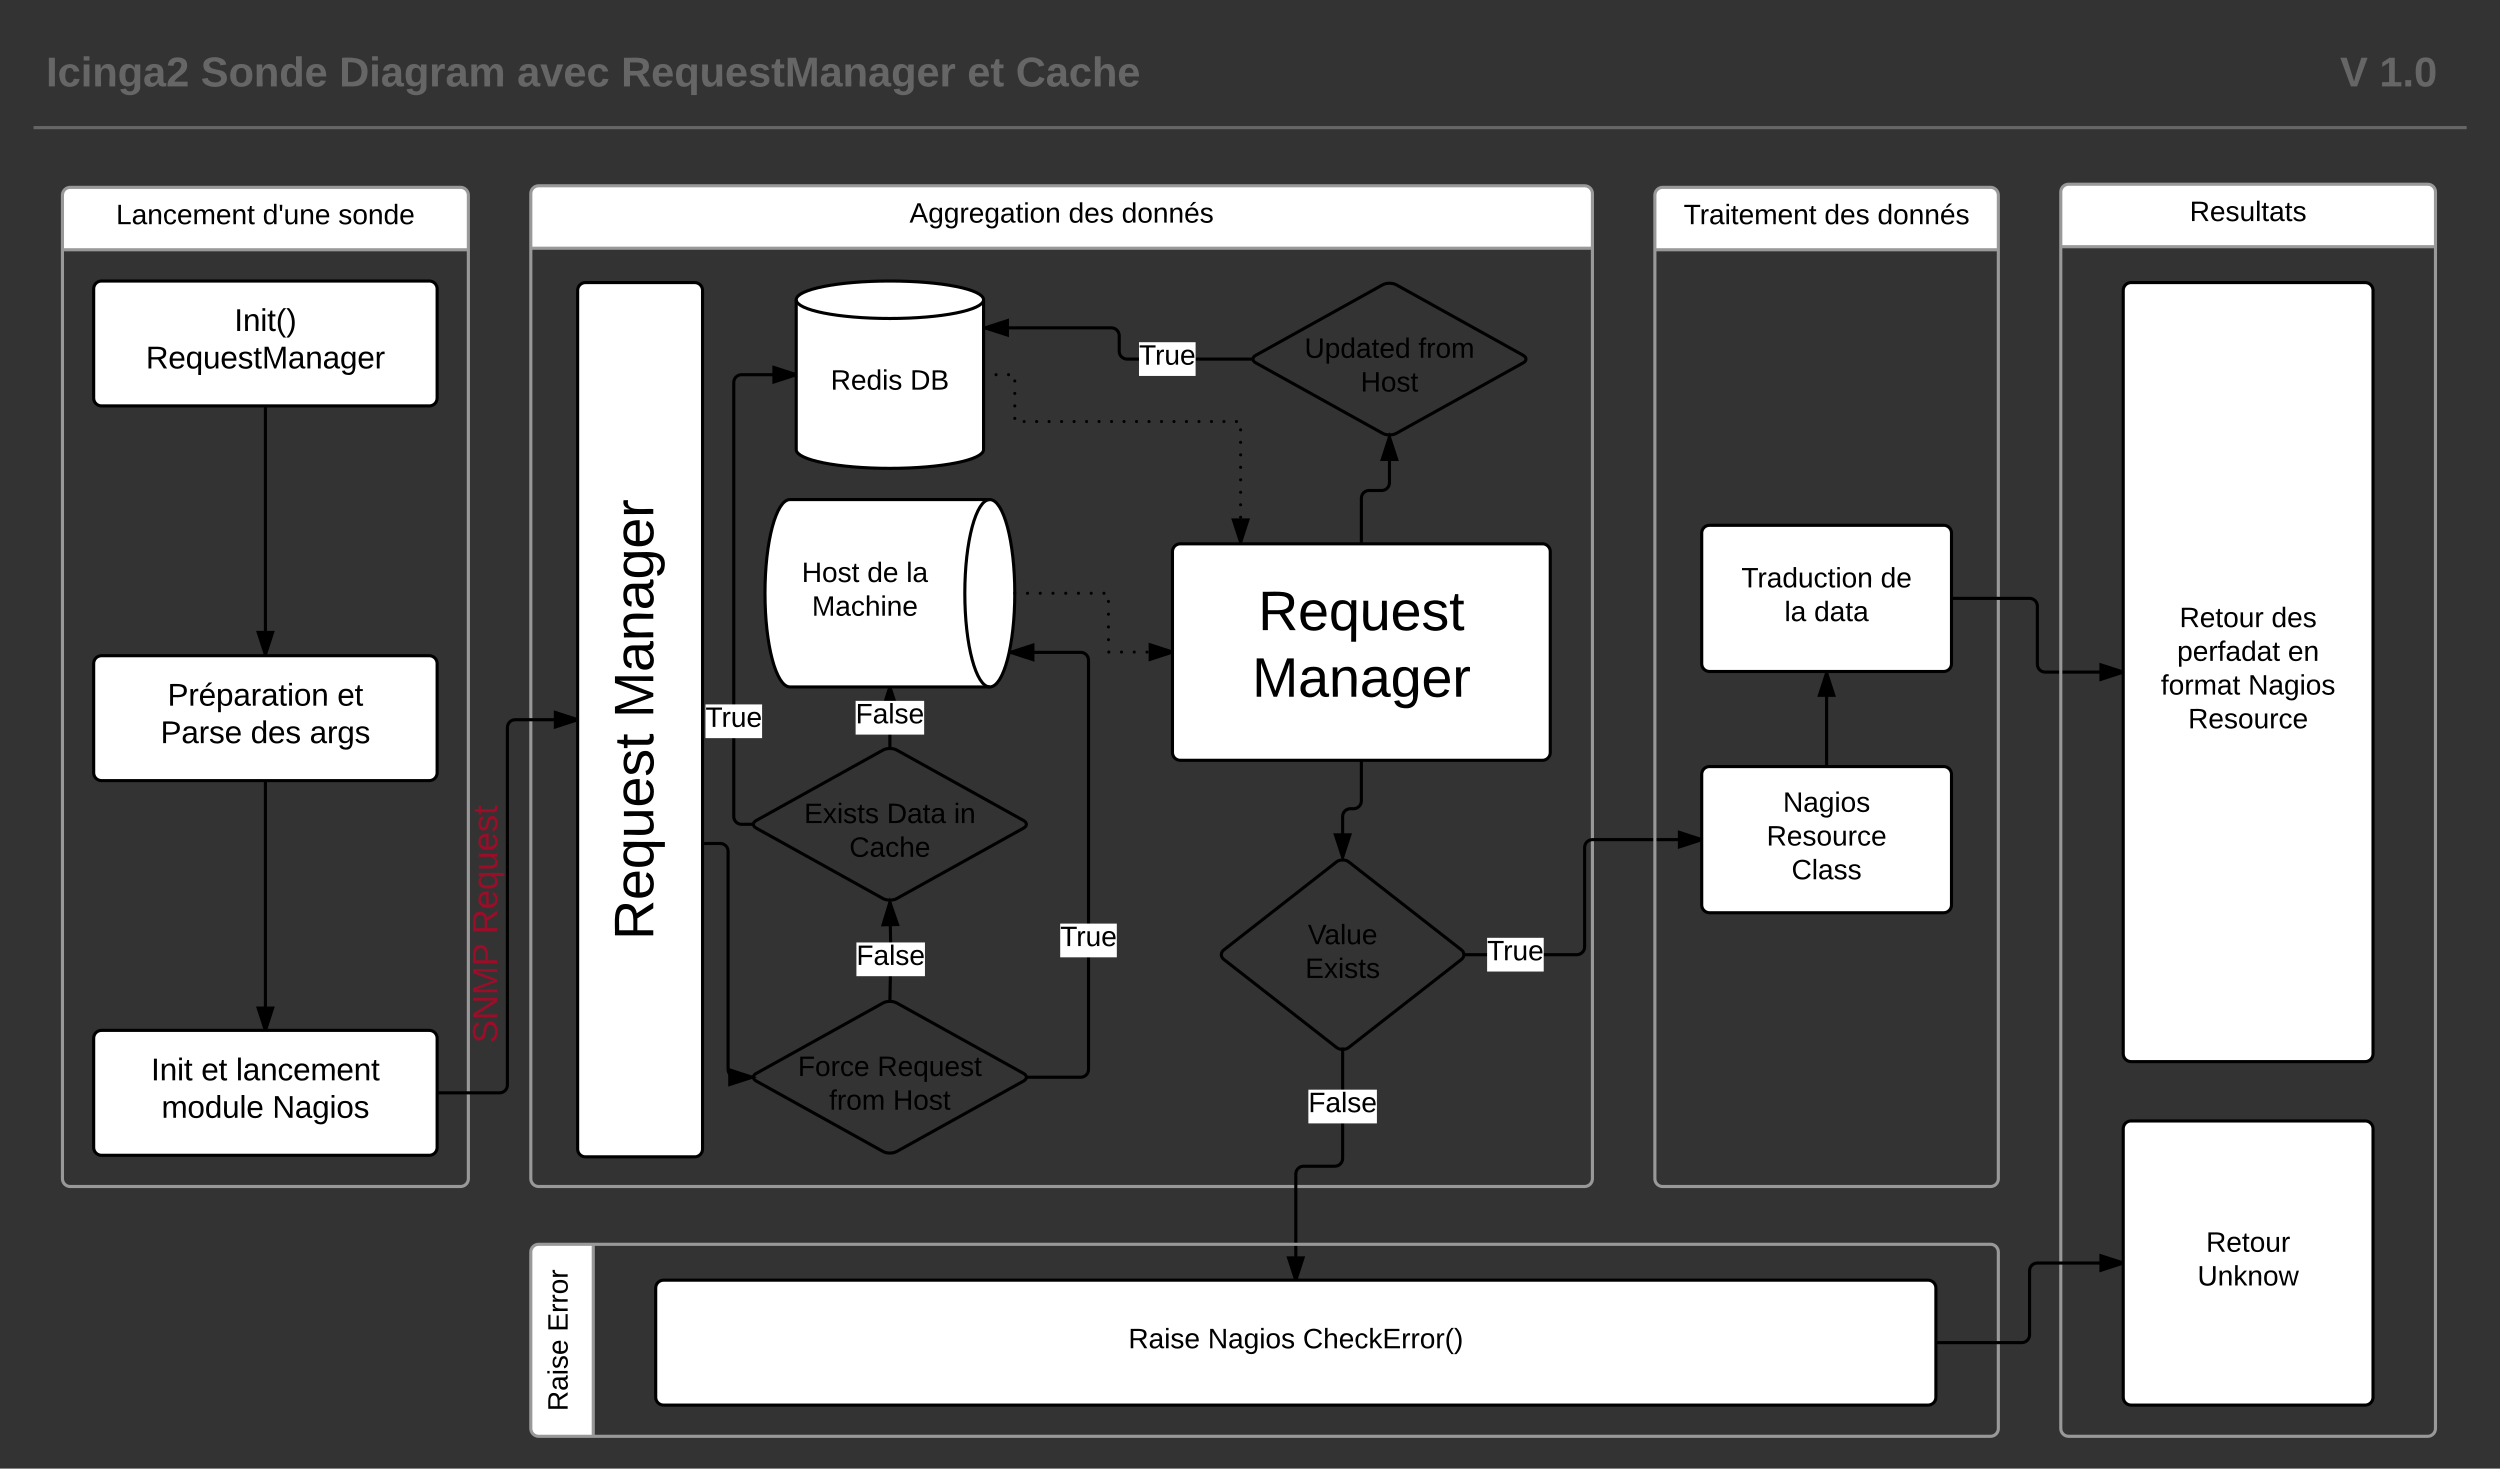 <svg xmlns="http://www.w3.org/2000/svg" xmlns:xlink="http://www.w3.org/1999/xlink" width="1601.33" height="940.67"><rect width="100%" height="100%" fill="#333333" stroke="none"/><g transform="translate(0 0)"><path d="M20 23c0-2.76 2.24-5 5-5h710c2.76 0 5 2.24 5 5v54c0 2.76-2.24 5-5 5H25c-2.76 0-5-2.24-5-5z" fill="none"/><use xlink:href="#a" transform="matrix(1,0,0,1,20,18) translate(9.519 37.333)"/><use xlink:href="#b" transform="matrix(1,0,0,1,20,18) translate(108.63 37.333)"/><use xlink:href="#c" transform="matrix(1,0,0,1,20,18) translate(197.296 37.333)"/><use xlink:href="#d" transform="matrix(1,0,0,1,20,18) translate(311.222 37.333)"/><use xlink:href="#e" transform="matrix(1,0,0,1,20,18) translate(377.889 37.333)"/><use xlink:href="#f" transform="matrix(1,0,0,1,20,18) translate(599.593 37.333)"/><use xlink:href="#g" transform="matrix(1,0,0,1,20,18) translate(630.63 37.333)"/><path d="M24.5 81.75H1580M24.5 81.75h-3" stroke="#666" stroke-width="2" fill="none"/><path d="M1480 23c0-2.76 2.24-5 5-5h90c2.76 0 5 2.24 5 5v54c0 2.76-2.24 5-5 5h-90c-2.76 0-5-2.24-5-5z" fill="none"/><use xlink:href="#h" transform="matrix(1,0,0,1,1480,18) translate(18.889 37.333)"/><use xlink:href="#i" transform="matrix(1,0,0,1,1480,18) translate(44.074 37.333)"/><path d="M370 186c0-2.76 2.24-5 5-5h70c2.76 0 5 2.24 5 5v550c0 2.76-2.24 5-5 5h-70c-2.76 0-5-2.24-5-5z" stroke="#000" stroke-width="2" fill="#fff"/><use xlink:href="#j" transform="matrix(6.123233995736766e-17,-1,1,6.123233995736766e-17,390,741) translate(138.914 28.444)"/><use xlink:href="#k" transform="matrix(6.123233995736766e-17,-1,1,6.123233995736766e-17,390,741) translate(281.037 28.444)"/><path d="M630 288c0 6.63-26.86 12-60 12s-60-5.37-60-12v-96c0-6.63 26.86-12 60-12s60 5.37 60 12z" stroke="#000" stroke-width="2" fill="#fff"/><path d="M630 192c0 6.63-26.86 12-60 12s-60-5.37-60-12" stroke="#000" stroke-width="2" fill="none"/><use xlink:href="#l" transform="matrix(1,0,0,1,520,204) translate(12.075 45.6)"/><use xlink:href="#m" transform="matrix(1,0,0,1,520,204) translate(62.975 45.6)"/><path d="M634 320c8.84 0 16 26.86 16 60s-7.16 60-16 60H506c-8.84 0-16-26.86-16-60s7.16-60 16-60z" stroke="#000" stroke-width="2" fill="#fff"/><path d="M634 440c-8.84 0-16-26.86-16-60s7.16-60 16-60" stroke="#000" stroke-width="2" fill="none"/><use xlink:href="#n" transform="matrix(1,0,0,1,506,320) translate(7.55 52.8)"/><use xlink:href="#o" transform="matrix(1,0,0,1,506,320) translate(49.5 52.8)"/><use xlink:href="#p" transform="matrix(1,0,0,1,506,320) translate(74.5 52.8)"/><use xlink:href="#q" transform="matrix(1,0,0,1,506,320) translate(14.05 74.4)"/><path d="M565.63 642.43c2.4-1.34 6.33-1.34 8.74 0l81.26 45.14c2.4 1.34 2.4 3.52 0 4.86l-81.26 45.14c-2.4 1.34-6.33 1.34-8.74 0l-81.26-45.14c-2.4-1.34-2.4-3.52 0-4.86z" stroke="#000" stroke-width="2" fill="none"/><path d="M500 679.4c0-2.76 2.24-5 5-5h130c2.76 0 5 2.24 5 5v33.2c0 2.76-2.24 5-5 5H505c-2.76 0-5-2.24-5-5z" fill="none"/><use xlink:href="#r" transform="matrix(1,0,0,1,500,674.4) translate(11.075 14.8)"/><use xlink:href="#s" transform="matrix(1,0,0,1,500,674.4) translate(61.975 14.8)"/><use xlink:href="#t" transform="matrix(1,0,0,1,500,674.4) translate(31.075 36.4)"/><use xlink:href="#u" transform="matrix(1,0,0,1,500,674.4) translate(71.975 36.4)"/><path d="M451 540.28h10.36c2.76 0 5 2.24 5 5V685c0 2.76 2.24 5 5 5h10.36" stroke="#000" stroke-width="2" fill="none"/><path d="M451 541.28h-1v-2h1z"/><path d="M481.72 690l-14.27 4.64v-9.28z" stroke="#000" stroke-width="2"/><path d="M565.63 480.43c2.4-1.34 6.33-1.34 8.74 0l81.26 45.14c2.4 1.34 2.4 3.52 0 4.86l-81.26 45.14c-2.4 1.34-6.33 1.34-8.74 0l-81.26-45.14c-2.4-1.34-2.4-3.52 0-4.86z" stroke="#000" stroke-width="2" fill="none"/><path d="M500 517.4c0-2.76 2.24-5 5-5h130c2.76 0 5 2.24 5 5v33.2c0 2.76-2.24 5-5 5H505c-2.76 0-5-2.24-5-5z" fill="none"/><use xlink:href="#v" transform="matrix(1,0,0,1,500,512.4) translate(15.075 14.8)"/><use xlink:href="#w" transform="matrix(1,0,0,1,500,512.4) translate(68.025 14.8)"/><use xlink:href="#x" transform="matrix(1,0,0,1,500,512.4) translate(110.975 14.8)"/><use xlink:href="#y" transform="matrix(1,0,0,1,500,512.4) translate(44.025 36.4)"/><path d="M570 641.45l.6-30.95-.6-32.5" stroke="#000" stroke-width="2" fill="none"/><path d="M571 641.47v.05l-1.02-.07zm-1.5-.03l-.5.07v-.07z"/><path d="M570 578l4.9 14.18-9.28.17z" stroke="#000" stroke-width="2"/><path fill="#fff" d="M548.56 603.68h43.9v21.6h-43.9z"/><use xlink:href="#z" transform="matrix(1,0,0,1,548.561,603.68) translate(0 14.4)"/><path d="M657.23 690h35c2.76 0 5-2.24 5-5V422.86c0-2.76-2.24-5-5-5h-44.9" stroke="#000" stroke-width="2" fill="none"/><path d="M657.23 691h-.33l.33-1zm0-1.64l-.33-.36h.33zM661.6 422.5l-14.26-4.64 14.26-4.63z"/><path d="M662.6 423.87l-16.43-5.33.3-1.45 16.13-5.25zm-12.03-6l10.03 3.25v-6.52z"/><path fill="#fff" d="M679.1 591.6h36.26v21.6H679.1z"/><use xlink:href="#A" transform="matrix(1,0,0,1,679.104,591.605) translate(0 14.4)"/><path d="M570 479.45V440" stroke="#000" stroke-width="2" fill="none"/><path d="M571 479.52l-1-.07h1zm-2 0v-.07h.42zM574.64 454.27h-9.28L570 440z"/><path d="M576 455.27h-12l4.95-15.27h2.1zm-9.26-2h6.52L570 443.24z"/><path fill="#fff" d="M548.05 448.93h43.9v21.6h-43.9z"/><use xlink:href="#z" transform="matrix(1,0,0,1,548.05,448.927) translate(0 14.4)"/><path d="M482.77 528H475c-2.76 0-5-2.24-5-5V245c0-2.76 2.24-5 5-5h35" stroke="#000" stroke-width="2" fill="none"/><path d="M483.17 529.1l-.57-.1.08-.47zm-.08-2.06l-.33.96.17-1zM510 240l-14.27 4.64v-9.28z"/><path d="M510 238.95v2.1L494.73 246v-12zm-13.27 4.3l10.03-3.25-10.03-3.26z"/><path fill="#fff" d="M451.88 451.2h36.26v21.6h-36.26z"/><use xlink:href="#A" transform="matrix(1,0,0,1,451.875,451.2) translate(0 14.4)"/><path d="M756 487c-2.76 0-5-2.24-5-5V353.33c0-2.76 2.24-5 5-5h232c2.76 0 5 2.24 5 5V482c0 2.76-2.24 5-5 5z" stroke="#000" stroke-width="2" fill="#fff"/><use xlink:href="#B" transform="matrix(1,2.4492935982947064e-16,-2.4492935982947064e-16,1,751,368.333) translate(54.877 35.278)"/><use xlink:href="#k" transform="matrix(1,2.4492935982947064e-16,-2.4492935982947064e-16,1,751,368.333) translate(50.975 77.944)"/><path d="M630 240h15c2.76 0 5 2.24 5 5v20c0 2.76 2.24 5 5 5h134.67c2.76 0 5 2.24 5 5v72.33" fill="none"/><path d="M631 240c0 .55-.45 1-1 1s-1-.45-1-1 .45-1 1-1 1 .45 1 1zm8 0c0 .55-.45 1-1 1s-1-.45-1-1 .45-1 1-1 1 .45 1 1zm8 0c0 .55-.45 1-1 1s-1-.45-1-1 .45-1 1-1 1 .45 1 1zm4 4c0 .55-.45 1-1 1s-1-.45-1-1 .45-1 1-1 1 .45 1 1zm0 8c0 .55-.45 1-1 1s-1-.45-1-1 .45-1 1-1 1 .45 1 1zm0 8c0 .55-.45 1-1 1s-1-.45-1-1 .45-1 1-1 1 .45 1 1zm0 8c0 .55-.45 1-1 1s-1-.45-1-1 .45-1 1-1 1 .45 1 1zm6 2c0 .55-.45 1-1 1s-1-.45-1-1 .45-1 1-1 1 .45 1 1zm8 0c0 .55-.45 1-1 1s-1-.45-1-1 .45-1 1-1 1 .45 1 1zm8 0c0 .55-.45 1-1 1s-1-.45-1-1 .45-1 1-1 1 .45 1 1zm8 0c0 .55-.45 1-1 1s-1-.45-1-1 .45-1 1-1 1 .45 1 1zm8 0c0 .55-.45 1-1 1s-1-.45-1-1 .45-1 1-1 1 .45 1 1zm8 0c0 .55-.45 1-1 1s-1-.45-1-1 .45-1 1-1 1 .45 1 1zm8 0c0 .55-.45 1-1 1s-1-.45-1-1 .45-1 1-1 1 .45 1 1zm8 0c0 .55-.45 1-1 1s-1-.45-1-1 .45-1 1-1 1 .45 1 1zm8 0c0 .55-.45 1-1 1s-1-.45-1-1 .45-1 1-1 1 .45 1 1zm8 0c0 .55-.45 1-1 1s-1-.45-1-1 .45-1 1-1 1 .45 1 1zm8 0c0 .55-.45 1-1 1s-1-.45-1-1 .45-1 1-1 1 .45 1 1zm8 0c0 .55-.45 1-1 1s-1-.45-1-1 .45-1 1-1 1 .45 1 1zm8 0c0 .55-.45 1-1 1s-1-.45-1-1 .45-1 1-1 1 .45 1 1zm8 0c0 .55-.45 1-1 1s-1-.45-1-1 .45-1 1-1 1 .45 1 1zm8 0c0 .55-.45 1-1 1s-1-.45-1-1 .45-1 1-1 1 .45 1 1zm8 0c0 .55-.45 1-1 1s-1-.45-1-1 .45-1 1-1 1 .45 1 1zm8 0c0 .55-.45 1-1 1s-1-.45-1-1 .45-1 1-1 1 .45 1 1zm8 0c0 .55-.45 1-1 1s-1-.45-1-1 .45-1 1-1 1 .45 1 1zm2.67 5.33c0 .56-.45 1-1 1-.56 0-1-.44-1-1 0-.55.44-1 1-1 .55 0 1 .45 1 1zm0 8c0 .56-.45 1-1 1-.56 0-1-.44-1-1 0-.55.44-1 1-1 .55 0 1 .45 1 1zm0 8c0 .56-.45 1-1 1-.56 0-1-.44-1-1 0-.55.44-1 1-1 .55 0 1 .45 1 1zm0 8c0 .56-.45 1-1 1-.56 0-1-.44-1-1 0-.55.44-1 1-1 .55 0 1 .45 1 1zm0 8c0 .56-.45 1-1 1-.56 0-1-.44-1-1 0-.55.44-1 1-1 .55 0 1 .45 1 1zm0 8c0 .56-.45 1-1 1-.56 0-1-.44-1-1 0-.55.44-1 1-1 .55 0 1 .45 1 1zm0 8c0 .56-.45 1-1 1-.56 0-1-.44-1-1 0-.55.44-1 1-1 .55 0 1 .45 1 1zm0 8c0 .56-.45 1-1 1-.56 0-1-.44-1-1 0-.55.44-1 1-1 .55 0 1 .45 1 1zm0 8c0 .56-.45 1-1 1-.56 0-1-.44-1-1 0-.55.44-1 1-1 .55 0 1 .45 1 1z"/><path d="M794.67 347.33l-4.64-14.26h9.27z"/><path d="M795.4 348.33h-1.46l-5.3-16.26h12.04zm-4-14.26l3.27 10.03 3.26-10.03z"/><path d="M650 380h55c2.76 0 5 2.24 5 5v27.67c0 2.76 2.24 5 5 5h36" fill="none"/><path d="M651 380c0 .55-.45 1-1 1s-1-.45-1-1 .45-1 1-1 1 .45 1 1zm8.16 0c0 .55-.45 1-1 1-.56 0-1-.45-1-1s.44-1 1-1c.55 0 1 .45 1 1zm8.15 0c0 .55-.43 1-1 1-.54 0-1-.45-1-1s.46-1 1-1c.57 0 1 .45 1 1zm8.17 0c0 .55-.45 1-1 1s-1-.45-1-1 .45-1 1-1 1 .45 1 1zm8.16 0c0 .55-.45 1-1 1s-1-.45-1-1 .45-1 1-1 1 .45 1 1zm8.15 0c0 .55-.44 1-1 1-.55 0-1-.45-1-1s.45-1 1-1c.56 0 1 .45 1 1zm8.16 0c0 .55-.45 1-1 1s-1-.45-1-1 .45-1 1-1 1 .45 1 1zm8.16 0c0 .55-.45 1-1 1s-1-.45-1-1 .45-1 1-1 1 .45 1 1zm2.9 5.25c0 .56-.45 1-1 1s-1-.44-1-1c0-.55.45-1 1-1s1 .45 1 1zm0 8.16c0 .56-.45 1-1 1s-1-.44-1-1c0-.54.45-1 1-1s1 .46 1 1zm0 8.17c0 .55-.45 1-1 1s-1-.45-1-1 .45-1 1-1 1 .45 1 1zm0 8.16c0 .55-.45 1-1 1s-1-.45-1-1c0-.56.45-1 1-1s1 .44 1 1zm.22 7.94c0 .55-.45 1-1 1-.56 0-1-.45-1-1 0-.56.44-1 1-1 .55 0 1 .44 1 1zm8.15 0c0 .55-.45 1-1 1s-1-.45-1-1c0-.56.45-1 1-1s1 .44 1 1zm8.16 0c0 .55-.45 1-1 1s-1-.45-1-1c0-.56.45-1 1-1s1 .44 1 1zm8.16 0c0 .55-.46 1-1 1-.57 0-1-.45-1-1 0-.56.43-1 1-1 .54 0 1 .44 1 1zm8.14 0c0 .55-.44 1-1 1-.55 0-1-.45-1-1 0-.56.45-1 1-1 .56 0 1 .44 1 1z"/><path d="M650 381h-.04l.04-1-.03-1h.03zM751 417.67l-14.27 4.63v-9.27z"/><path d="M751 416.62v2.1l-15.27 4.96v-12.03zm-13.27 4.3l10.03-3.25-10.03-3.26z"/><path d="M885.63 182.43c2.4-1.34 6.33-1.34 8.74 0l81.26 45.14c2.4 1.34 2.4 3.52 0 4.86l-81.26 45.14c-2.4 1.34-6.33 1.34-8.74 0l-81.26-45.14c-2.4-1.34-2.4-3.52 0-4.86z" stroke="#000" stroke-width="2" fill="none"/><path d="M820 219.4c0-2.76 2.24-5 5-5h130c2.76 0 5 2.24 5 5v33.2c0 2.76-2.24 5-5 5H825c-2.76 0-5-2.24-5-5z" fill="none"/><use xlink:href="#C" transform="matrix(1,0,0,1,820,214.4) translate(15.575 14.8)"/><use xlink:href="#D" transform="matrix(1,0,0,1,820,214.4) translate(88.525 14.8)"/><use xlink:href="#u" transform="matrix(1,0,0,1,820,214.4) translate(51.525 36.4)"/><path d="M872 348.33v-29.16c0-2.76 2.24-5 5-5h8c2.76 0 5-2.24 5-5V280" stroke="#000" stroke-width="2" fill="none"/><path d="M890 280l4.64 14.27h-9.28z" stroke="#000" stroke-width="2"/><path d="M802.77 230H721.9c-2.78 0-5-2.24-5-5v-10c0-2.76-2.25-5-5-5H631" stroke="#000" stroke-width="2" fill="none"/><path d="M803.1 231h-.33v-.36zm-.33-1v-1h.33zM645.27 214.64L631 210l14.27-4.64z"/><path d="M646.27 216L630 210.74v-1.46l16.27-5.28zm-12.03-6l10.03 3.26v-6.52z"/><path fill="#fff" d="M729.56 219.2h36.26v21.6h-36.26z"/><use xlink:href="#A" transform="matrix(1,0,0,1,729.563,219.2) translate(0 14.4)"/><path d="M340 124c0-2.76 2.24-5 5-5h670c2.76 0 5 2.24 5 5v30c0 2.76-2.24 5-5 5H345c-2.76 0-5-2.24-5-5z" fill="#fff"/><path d="M340 139h680v20H340z" fill="#fff"/><path d="M345 760c-2.76 0-5-2.24-5-5V124c0-2.76 2.24-5 5-5h670c2.76 0 5 2.24 5 5v631c0 2.76-2.24 5-5 5zM340 159h680" stroke="#999" stroke-width="2" fill="none"/><use xlink:href="#E" transform="matrix(1,0,0,1,340,119) translate(242.55 23.6)"/><use xlink:href="#F" transform="matrix(1,0,0,1,340,119) translate(344.45 23.6)"/><use xlink:href="#G" transform="matrix(1,0,0,1,340,119) translate(378.45 23.6)"/><path d="M856.06 552.08c2.18-1.7 5.7-1.7 7.88 0l72.12 56.34c2.18 1.7 2.18 4.46 0 6.16l-72.12 56.34c-2.18 1.7-5.7 1.7-7.88 0l-72.12-56.34c-2.18-1.7-2.18-4.46 0-6.16z" stroke="#000" stroke-width="2" fill="none"/><path d="M820 587c0-2.76 2.24-5 5-5h70c2.76 0 5 2.24 5 5v50c0 2.76-2.24 5-5 5h-70c-2.76 0-5-2.24-5-5z" fill="none"/><use xlink:href="#H" transform="matrix(1,0,0,1,820,582) translate(17.7 22.8)"/><use xlink:href="#I" transform="matrix(1,0,0,1,820,582) translate(16.025 44.4)"/><path d="M872 487v26c0 2.76-2.24 5-5 5h-2c-2.76 0-5 2.24-5 5v26" stroke="#000" stroke-width="2" fill="none"/><path d="M860 549l-4.64-14.27h9.28z" stroke="#000" stroke-width="2"/><path d="M940 611.5h70c2.76 0 5-2.24 5-5v-63.68c0-2.76 2.24-5 5-5h70M940 611.5h-3" stroke="#000" stroke-width="2" fill="none"/><path d="M1090 537.82l-14.27 4.64v-9.27z"/><path d="M1090 536.77v2.1l-15.27 4.96V531.8zm-13.27 4.3l10.03-3.25-10.03-3.26z"/><path fill="#fff" d="M952.54 600.7h36.26v21.6h-36.26z"/><use xlink:href="#A" transform="matrix(1,0,0,1,952.542,600.7) translate(0 14.4)"/><path d="M860 674v68c0 2.76-2.24 5-5 5h-20c-2.76 0-5 2.24-5 5v68M860 674v-3" stroke="#000" stroke-width="2" fill="none"/><path d="M830 820l-4.64-14.27h9.28z"/><path d="M831.05 820h-2.1L824 804.73h12zm-4.3-13.27l3.25 10.03 3.26-10.03z"/><path fill="#fff" d="M838.05 697.97h43.9v21.6h-43.9z"/><use xlink:href="#z" transform="matrix(1,0,0,1,838.05,697.965) translate(0 14.4)"/><path d="M40 125c0-2.76 2.24-5 5-5h250c2.76 0 5 2.24 5 5v30c0 2.76-2.24 5-5 5H45c-2.76 0-5-2.24-5-5z" fill="#fff"/><path d="M40 140h260v20H40z" fill="#fff"/><path d="M45 760c-2.76 0-5-2.24-5-5V125c0-2.76 2.24-5 5-5h250c2.76 0 5 2.24 5 5v630c0 2.76-2.24 5-5 5zM40 160h260" stroke="#999" stroke-width="2" fill="none"/><use xlink:href="#J" transform="matrix(1,0,0,1,40,120) translate(34.325 23.6)"/><use xlink:href="#K" transform="matrix(1,0,0,1,40,120) translate(128.275 23.6)"/><use xlink:href="#L" transform="matrix(1,0,0,1,40,120) translate(176.675 23.6)"/><path d="M60 185c0-2.76 2.24-5 5-5h210c2.76 0 5 2.24 5 5v70c0 2.76-2.24 5-5 5H65c-2.76 0-5-2.24-5-5z" stroke="#000" stroke-width="2" fill="#fff"/><use xlink:href="#M" transform="matrix(1,0,0,1,80,180) translate(70.083 32)"/><use xlink:href="#N" transform="matrix(1,0,0,1,80,180) translate(13.417 56)"/><path d="M60 425c0-2.76 2.24-5 5-5h210c2.76 0 5 2.24 5 5v70c0 2.76-2.24 5-5 5H65c-2.76 0-5-2.24-5-5z" stroke="#000" stroke-width="2" fill="#fff"/><use xlink:href="#O" transform="matrix(1,0,0,1,80,420) translate(27.306 32)"/><use xlink:href="#P" transform="matrix(1,0,0,1,80,420) translate(136.028 32)"/><use xlink:href="#Q" transform="matrix(1,0,0,1,80,420) translate(22.833 56)"/><use xlink:href="#R" transform="matrix(1,0,0,1,80,420) translate(80.556 56)"/><use xlink:href="#S" transform="matrix(1,0,0,1,80,420) translate(118.333 56)"/><path d="M170 260v159.33" stroke="#000" stroke-width="2" fill="none"/><path d="M171 260h-2 2zM170 419.33l-4.64-14.26h9.28z"/><path d="M170.83 420h-1.66L164 404.07h12zm-4.1-13.93L170 416.1l3.26-10.03z"/><path d="M60 665c0-2.76 2.24-5 5-5h210c2.76 0 5 2.24 5 5v70c0 2.76-2.24 5-5 5H65c-2.76 0-5-2.24-5-5z" stroke="#000" stroke-width="2" fill="#fff"/><use xlink:href="#T" transform="matrix(1,0,0,1,80,660) translate(16.75 32)"/><use xlink:href="#U" transform="matrix(1,0,0,1,80,660) translate(48.917 32)"/><use xlink:href="#V" transform="matrix(1,0,0,1,80,660) translate(71.139 32)"/><use xlink:href="#W" transform="matrix(1,0,0,1,80,660) translate(23.444 56)"/><use xlink:href="#X" transform="matrix(1,0,0,1,80,660) translate(94.444 56)"/><path d="M170 500v160" stroke="#000" stroke-width="2" fill="none"/><path d="M171 500h-2 2zM170 660l-4.64-14.27h9.28z"/><path d="M171.05 660h-2.1L164 644.73h12zm-4.3-13.27l3.25 10.03 3.26-10.03z"/><path d="M280 700h40c2.76 0 5-2.24 5-5V466c0-2.76 2.24-5 5-5h40" stroke="#000" stroke-width="2" fill="none"/><path d="M370 461l-14.27 4.64v-9.28z"/><path d="M370 459.95v2.1L354.73 467v-12zm-13.27 4.3l10.03-3.25-10.03-3.26z"/><path d="M294 517c0-2.76 2.24-5 5-5h30c2.76 0 5 2.24 5 5v150c0 2.76-2.24 5-5 5h-30c-2.76 0-5-2.24-5-5z" fill="none"/><g><use xlink:href="#Y" transform="matrix(6.123233995736766e-17,-1,1,6.123233995736766e-17,294,672) translate(3.765 24.444)"/><use xlink:href="#Z" transform="matrix(6.123233995736766e-17,-1,1,6.123233995736766e-17,294,672) translate(73.58 24.444)"/></g><path d="M1090 496c0-2.77 2.24-5 5-5h150c2.76 0 5 2.23 5 5v83.65c0 2.76-2.24 5-5 5h-150c-2.76 0-5-2.24-5-5z" stroke="#000" stroke-width="2" fill="#fff"/><g><use xlink:href="#aa" transform="matrix(1,0,0,1,1110,490.992) translate(32.05 29)"/><use xlink:href="#ab" transform="matrix(1,0,0,1,1110,490.992) translate(21.55 50.6)"/><use xlink:href="#ac" transform="matrix(1,0,0,1,1110,490.992) translate(37.55 72.2)"/></g><path d="M1090 341.46c0-2.77 2.24-5 5-5h150c2.76 0 5 2.23 5 5v83.65c0 2.78-2.24 5-5 5h-150c-2.76 0-5-2.22-5-5z" stroke="#000" stroke-width="2" fill="#fff"/><g><use xlink:href="#ad" transform="matrix(1,0,0,1,1110,336.455) translate(5.4 39.8)"/><use xlink:href="#ae" transform="matrix(1,0,0,1,1110,336.455) translate(94.6 39.8)"/><use xlink:href="#af" transform="matrix(1,0,0,1,1110,336.455) translate(33.025 61.4)"/><use xlink:href="#ag" transform="matrix(1,0,0,1,1110,336.455) translate(51.975 61.4)"/></g><path d="M1060 125c0-2.76 2.24-5 5-5h210c2.76 0 5 2.24 5 5v30c0 2.76-2.24 5-5 5h-210c-2.76 0-5-2.24-5-5z" fill="#fff"/><path d="M1060 140h220v20h-220z" fill="#fff"/><path d="M1065 760c-2.76 0-5-2.24-5-5V125c0-2.76 2.24-5 5-5h210c2.76 0 5 2.24 5 5v630c0 2.76-2.24 5-5 5zM1060 160h220" stroke="#999" stroke-width="2" fill="none"/><g><use xlink:href="#ah" transform="matrix(1,0,0,1,1060,120) translate(18.425 23.6)"/><use xlink:href="#F" transform="matrix(1,0,0,1,1060,120) translate(108.575 23.6)"/><use xlink:href="#G" transform="matrix(1,0,0,1,1060,120) translate(142.575 23.6)"/></g><path d="M1170 491v-59.9" stroke="#000" stroke-width="2" fill="none"/><path d="M1171 491h-2 2zM1174.64 445.38h-9.28l4.64-14.27z"/><path d="M1176 446.38h-12l5.27-16.27h1.46zm-9.26-2h6.52l-3.26-10.03z"/><path d="M1250 383.28h50c2.76 0 5 2.24 5 5v37.22c0 2.76 2.24 5 5 5h50" stroke="#000" stroke-width="2" fill="none"/><path d="M1360 430.5l-14.27 4.64v-9.28z"/><path d="M1360 429.45v2.1l-15.27 4.96v-12zm-13.27 4.3l10.03-3.25-10.03-3.26z"/><path d="M1360 186c0-2.76 2.24-5 5-5h150c2.76 0 5 2.24 5 5v489c0 2.76-2.24 5-5 5h-150c-2.76 0-5-2.24-5-5z" stroke="#000" stroke-width="2" fill="#fff"/><g><use xlink:href="#ai" transform="matrix(1,0,0,1,1380,181) translate(16.05 220.7)"/><use xlink:href="#aj" transform="matrix(1,0,0,1,1380,181) translate(74.95 220.7)"/><use xlink:href="#ak" transform="matrix(1,0,0,1,1380,181) translate(14.525 242.3)"/><use xlink:href="#al" transform="matrix(1,0,0,1,1380,181) translate(85.475 242.3)"/><use xlink:href="#am" transform="matrix(1,0,0,1,1380,181) translate(4.1 263.9)"/><use xlink:href="#an" transform="matrix(1,0,0,1,1380,181) translate(60 263.9)"/><use xlink:href="#ao" transform="matrix(1,0,0,1,1380,181) translate(21.55 285.5)"/></g><path d="M1320 123c0-2.76 2.24-5 5-5h230c2.76 0 5 2.24 5 5v30c0 2.76-2.24 5-5 5h-230c-2.76 0-5-2.24-5-5z" fill="#fff"/><path d="M1320 138h240v20h-240z" fill="#fff"/><path d="M1325 920c-2.76 0-5-2.24-5-5V123c0-2.76 2.24-5 5-5h230c2.76 0 5 2.24 5 5v792c0 2.76-2.24 5-5 5zM1320 158h240" stroke="#999" stroke-width="2" fill="none"/><g><use xlink:href="#ap" transform="matrix(1,0,0,1,1320,118) translate(82.55 23.6)"/></g><path d="M1360 723c0-2.76 2.24-5 5-5h150c2.76 0 5 2.24 5 5v172c0 2.76-2.24 5-5 5h-150c-2.76 0-5-2.24-5-5z" stroke="#000" stroke-width="2" fill="#fff"/><g><use xlink:href="#aq" transform="matrix(1,0,0,1,1380,718) translate(33.05 83.8)"/><use xlink:href="#ar" transform="matrix(1,0,0,1,1380,718) translate(27.55 105.4)"/></g><g><path d="M345 920c-2.76 0-5-2.24-5-5V802c0-2.76 2.24-5 5-5h30c2.76 0 5 2.24 5 5v113c0 2.76-2.24 5-5 5z" fill="#fff"/><path d="M360 920V797h20v123z" fill="#fff"/><path d="M1280 915c0 2.76-2.24 5-5 5H345c-2.76 0-5-2.24-5-5V802c0-2.76 2.24-5 5-5h930c2.76 0 5 2.24 5 5zM380 920V797" stroke="#999" stroke-width="2" fill="none"/></g><g><use xlink:href="#as" transform="matrix(6.123233995736766e-17,-1,1,6.123233995736766e-17,340,920) translate(16.125 23.6)"/><use xlink:href="#at" transform="matrix(6.123233995736766e-17,-1,1,6.123233995736766e-17,340,920) translate(67.025 23.6)"/></g><path d="M420 825c0-2.76 2.24-5 5-5h810c2.76 0 5 2.24 5 5v70c0 2.76-2.24 5-5 5H425c-2.76 0-5-2.24-5-5z" stroke="#000" stroke-width="2" fill="#fff"/><g><use xlink:href="#as" transform="matrix(1,0,0,1,440,820) translate(282.75 43.6)"/><use xlink:href="#au" transform="matrix(1,0,0,1,440,820) translate(333.65 43.6)"/><use xlink:href="#av" transform="matrix(1,0,0,1,440,820) translate(394.55 43.6)"/></g><path d="M1240 860h55c2.76 0 5-2.24 5-5v-41c0-2.76 2.24-5 5-5h55" stroke="#000" stroke-width="2" fill="none"/><path d="M1360 809l-14.27 4.64v-9.28z"/><path d="M1360 807.95v2.1l-15.27 4.96v-12zm-13.27 4.3l10.03-3.25-10.03-3.26z"/><defs><path fill="#666" d="M24 0v-248h52V0H24" id="aw"/><path fill="#666" d="M190-63c-7 42-38 67-86 67-59 0-84-38-90-98-12-110 154-137 174-36l-49 2c-2-19-15-32-35-32-30 0-35 28-38 64-6 74 65 87 74 30" id="ax"/><path fill="#666" d="M25-224v-37h50v37H25zM25 0v-190h50V0H25" id="ay"/><path fill="#666" d="M135-194c87-1 58 113 63 194h-50c-7-57 23-157-34-157-59 0-34 97-39 157H25l-1-190h47c2 12-1 28 3 38 12-26 28-41 61-42" id="az"/><path fill="#666" d="M195-6C206 82 75 100 31 46c-4-6-6-13-8-21l49-6c3 16 16 24 34 25 40 0 42-37 40-79-11 22-30 35-61 35-53 0-70-43-70-97 0-56 18-96 73-97 30 0 46 14 59 34l2-30h47zm-90-29c32 0 41-27 41-63 0-35-9-62-40-62-32 0-39 29-40 63 0 36 9 62 39 62" id="aA"/><path fill="#666" d="M133-34C117-15 103 5 69 4 32 3 11-16 11-54c-1-60 55-63 116-61 1-26-3-47-28-47-18 1-26 9-28 27l-52-2c7-38 36-58 82-57s74 22 75 68l1 82c-1 14 12 18 25 15v27c-30 8-71 5-69-32zm-48 3c29 0 43-24 42-57-32 0-66-3-65 30 0 17 8 27 23 27" id="aB"/><path fill="#666" d="M182-182c0 78-84 86-111 141h115V0H12c-6-101 99-100 120-180 1-22-12-31-33-32-23 0-32 14-35 34l-49-3c5-45 32-70 84-70 51 0 83 22 83 69" id="aC"/><g id="a"><use transform="matrix(0.074,0,0,0.074,0,0)" xlink:href="#aw"/><use transform="matrix(0.074,0,0,0.074,7.407,0)" xlink:href="#ax"/><use transform="matrix(0.074,0,0,0.074,22.222,0)" xlink:href="#ay"/><use transform="matrix(0.074,0,0,0.074,29.63,0)" xlink:href="#az"/><use transform="matrix(0.074,0,0,0.074,45.852,0)" xlink:href="#aA"/><use transform="matrix(0.074,0,0,0.074,62.074,0)" xlink:href="#aB"/><use transform="matrix(0.074,0,0,0.074,76.889,0)" xlink:href="#aC"/></g><path fill="#666" d="M169-182c-1-43-94-46-97-3 18 66 151 10 154 114 3 95-165 93-204 36-6-8-10-19-12-30l50-8c3 46 112 56 116 5-17-69-150-10-154-114-4-87 153-88 188-35 5 8 8 18 10 28" id="aD"/><path fill="#666" d="M110-194c64 0 96 36 96 99 0 64-35 99-97 99-61 0-95-36-95-99 0-62 34-99 96-99zm-1 164c35 0 45-28 45-65 0-40-10-65-43-65-34 0-45 26-45 65 0 36 10 65 43 65" id="aE"/><path fill="#666" d="M88-194c31-1 46 15 58 34l-1-101h50l1 261h-48c-2-10 0-23-3-31C134-8 116 4 84 4 32 4 16-41 15-95c0-56 19-97 73-99zm17 164c33 0 40-30 41-66 1-37-9-64-41-64s-38 30-39 65c0 43 13 65 39 65" id="aF"/><path fill="#666" d="M185-48c-13 30-37 53-82 52C43 2 14-33 14-96s30-98 90-98c62 0 83 45 84 108H66c0 31 8 55 39 56 18 0 30-7 34-22zm-45-69c5-46-57-63-70-21-2 6-4 13-4 21h74" id="aG"/><g id="b"><use transform="matrix(0.074,0,0,0.074,0,0)" xlink:href="#aD"/><use transform="matrix(0.074,0,0,0.074,17.778,0)" xlink:href="#aE"/><use transform="matrix(0.074,0,0,0.074,34,0)" xlink:href="#az"/><use transform="matrix(0.074,0,0,0.074,50.222,0)" xlink:href="#aF"/><use transform="matrix(0.074,0,0,0.074,66.444,0)" xlink:href="#aG"/></g><path fill="#666" d="M24-248c120-7 223 5 221 122C244-46 201 0 124 0H24v-248zM76-40c74 7 117-18 117-86 0-67-45-88-117-82v168" id="aH"/><path fill="#666" d="M135-150c-39-12-60 13-60 57V0H25l-1-190h47c2 13-1 29 3 40 6-28 27-53 61-41v41" id="aI"/><path fill="#666" d="M220-157c-53 9-28 100-34 157h-49v-107c1-27-5-49-29-50C55-147 81-57 75 0H25l-1-190h47c2 12-1 28 3 38 10-53 101-56 108 0 13-22 24-43 59-42 82 1 51 116 57 194h-49v-107c-1-25-5-48-29-50" id="aJ"/><g id="c"><use transform="matrix(0.074,0,0,0.074,0,0)" xlink:href="#aH"/><use transform="matrix(0.074,0,0,0.074,19.185,0)" xlink:href="#ay"/><use transform="matrix(0.074,0,0,0.074,26.593,0)" xlink:href="#aB"/><use transform="matrix(0.074,0,0,0.074,41.407,0)" xlink:href="#aA"/><use transform="matrix(0.074,0,0,0.074,57.63,0)" xlink:href="#aI"/><use transform="matrix(0.074,0,0,0.074,68,0)" xlink:href="#aB"/><use transform="matrix(0.074,0,0,0.074,82.815,0)" xlink:href="#aJ"/></g><path fill="#666" d="M128 0H69L1-190h53L99-40l48-150h52" id="aK"/><g id="d"><use transform="matrix(0.074,0,0,0.074,0,0)" xlink:href="#aB"/><use transform="matrix(0.074,0,0,0.074,14.815,0)" xlink:href="#aK"/><use transform="matrix(0.074,0,0,0.074,29.63,0)" xlink:href="#aG"/><use transform="matrix(0.074,0,0,0.074,44.444,0)" xlink:href="#ax"/></g><path fill="#666" d="M240-174c0 40-23 61-54 70L253 0h-59l-57-94H76V0H24v-248c93 4 217-23 216 74zM76-134c48-2 112 12 112-38 0-48-66-32-112-35v73" id="aL"/><path fill="#666" d="M84 4C32 4 15-41 15-95c0-55 18-99 73-99 29 0 47 12 58 34l2-30h48l-1 265h-49V-32C136-9 114 4 84 4zm21-34c32 0 41-29 41-66 0-36-9-64-40-64-33 0-39 30-40 65 0 43 13 65 39 65" id="aM"/><path fill="#666" d="M85 4C-2 5 27-109 22-190h50c7 57-23 150 33 157 60-5 35-97 40-157h50l1 190h-47c-2-12 1-28-3-38-12 25-28 42-61 42" id="aN"/><path fill="#666" d="M137-138c1-29-70-34-71-4 15 46 118 7 119 86 1 83-164 76-172 9l43-7c4 19 20 25 44 25 33 8 57-30 24-41C81-84 22-81 20-136c-2-80 154-74 161-7" id="aO"/><path fill="#666" d="M115-3C79 11 28 4 28-45v-112H4v-33h27l15-45h31v45h36v33H77v99c-1 23 16 31 38 25v30" id="aP"/><path fill="#666" d="M230 0l2-204L168 0h-37L68-204 70 0H24v-248h70l56 185 57-185h69V0h-46" id="aQ"/><g id="e"><use transform="matrix(0.074,0,0,0.074,0,0)" xlink:href="#aL"/><use transform="matrix(0.074,0,0,0.074,19.185,0)" xlink:href="#aG"/><use transform="matrix(0.074,0,0,0.074,34,0)" xlink:href="#aM"/><use transform="matrix(0.074,0,0,0.074,50.222,0)" xlink:href="#aN"/><use transform="matrix(0.074,0,0,0.074,66.444,0)" xlink:href="#aG"/><use transform="matrix(0.074,0,0,0.074,81.259,0)" xlink:href="#aO"/><use transform="matrix(0.074,0,0,0.074,96.074,0)" xlink:href="#aP"/><use transform="matrix(0.074,0,0,0.074,104.889,0)" xlink:href="#aQ"/><use transform="matrix(0.074,0,0,0.074,127.037,0)" xlink:href="#aB"/><use transform="matrix(0.074,0,0,0.074,141.852,0)" xlink:href="#az"/><use transform="matrix(0.074,0,0,0.074,158.074,0)" xlink:href="#aB"/><use transform="matrix(0.074,0,0,0.074,172.889,0)" xlink:href="#aA"/><use transform="matrix(0.074,0,0,0.074,189.111,0)" xlink:href="#aG"/><use transform="matrix(0.074,0,0,0.074,203.926,0)" xlink:href="#aI"/></g><g id="f"><use transform="matrix(0.074,0,0,0.074,0,0)" xlink:href="#aG"/><use transform="matrix(0.074,0,0,0.074,14.815,0)" xlink:href="#aP"/></g><path fill="#666" d="M67-125c0 53 21 87 73 88 37 1 54-22 65-47l45 17C233-25 199 4 140 4 58 4 20-42 15-125 8-235 124-281 211-232c18 10 29 29 36 50l-46 12c-8-25-30-41-62-41-52 0-71 34-72 86" id="aR"/><path fill="#666" d="M114-157C55-157 80-60 75 0H25v-261h50l-1 109c12-26 28-41 61-42 86-1 58 113 63 194h-50c-7-57 23-157-34-157" id="aS"/><g id="g"><use transform="matrix(0.074,0,0,0.074,0,0)" xlink:href="#aR"/><use transform="matrix(0.074,0,0,0.074,19.185,0)" xlink:href="#aB"/><use transform="matrix(0.074,0,0,0.074,34,0)" xlink:href="#ax"/><use transform="matrix(0.074,0,0,0.074,48.815,0)" xlink:href="#aS"/><use transform="matrix(0.074,0,0,0.074,65.037,0)" xlink:href="#aG"/></g><path fill="#666" d="M147 0H94L2-248h55l64 206c17-72 42-137 63-206h54" id="aT"/><use transform="matrix(0.074,0,0,0.074,0,0)" xlink:href="#aT" id="h"/><path fill="#666" d="M23 0v-37h61v-169l-59 37v-38l62-41h46v211h57V0H23" id="aU"/><path fill="#666" d="M24 0v-54h51V0H24" id="aV"/><path fill="#666" d="M101-251c68 0 84 54 84 127C185-50 166 4 99 4S15-52 14-124c-1-75 17-127 87-127zm-1 216c37-5 36-46 36-89s4-89-36-89c-39 0-36 45-36 89 0 43-3 85 36 89" id="aW"/><g id="i"><use transform="matrix(0.074,0,0,0.074,0,0)" xlink:href="#aU"/><use transform="matrix(0.074,0,0,0.074,14.815,0)" xlink:href="#aV"/><use transform="matrix(0.074,0,0,0.074,22.222,0)" xlink:href="#aW"/></g><path d="M233-177c-1 41-23 64-60 70L243 0h-38l-65-103H63V0H30v-248c88 3 205-21 203 71zM63-129c60-2 137 13 137-47 0-61-80-42-137-45v92" id="aX"/><path d="M100-194c63 0 86 42 84 106H49c0 40 14 67 53 68 26 1 43-12 49-29l28 8c-11 28-37 45-77 45C44 4 14-33 15-96c1-61 26-98 85-98zm52 81c6-60-76-77-97-28-3 7-6 17-6 28h103" id="aY"/><path d="M145-31C134-9 116 4 85 4 32 4 16-35 15-94c0-59 17-99 70-100 32-1 48 14 60 33 0-11-1-24 2-32h30l-1 268h-32zM93-21c41 0 51-33 51-76s-8-73-50-73c-40 0-46 35-46 75s5 74 45 74" id="aZ"/><path d="M84 4C-5 8 30-112 23-190h32v120c0 31 7 50 39 49 72-2 45-101 50-169h31l1 190h-30c-1-10 1-25-2-33-11 22-28 36-60 37" id="ba"/><path d="M135-143c-3-34-86-38-87 0 15 53 115 12 119 90S17 21 10-45l28-5c4 36 97 45 98 0-10-56-113-15-118-90-4-57 82-63 122-42 12 7 21 19 24 35" id="bb"/><path d="M59-47c-2 24 18 29 38 22v24C64 9 27 4 27-40v-127H5v-23h24l9-43h21v43h35v23H59v120" id="bc"/><g id="j"><use transform="matrix(0.099,0,0,0.099,0,0)" xlink:href="#aX"/><use transform="matrix(0.099,0,0,0.099,25.58,0)" xlink:href="#aY"/><use transform="matrix(0.099,0,0,0.099,45.333,0)" xlink:href="#aZ"/><use transform="matrix(0.099,0,0,0.099,65.086,0)" xlink:href="#ba"/><use transform="matrix(0.099,0,0,0.099,84.84,0)" xlink:href="#aY"/><use transform="matrix(0.099,0,0,0.099,104.593,0)" xlink:href="#bb"/><use transform="matrix(0.099,0,0,0.099,122.37,0)" xlink:href="#bc"/></g><path d="M240 0l2-218c-23 76-54 145-80 218h-23L58-218 59 0H30v-248h44l77 211c21-75 51-140 76-211h43V0h-30" id="bd"/><path d="M141-36C126-15 110 5 73 4 37 3 15-17 15-53c-1-64 63-63 125-63 3-35-9-54-41-54-24 1-41 7-42 31l-33-3c5-37 33-52 76-52 45 0 72 20 72 64v82c-1 20 7 32 28 27v20c-31 9-61-2-59-35zM48-53c0 20 12 33 32 33 41-3 63-29 60-74-43 2-92-5-92 41" id="be"/><path d="M117-194c89-4 53 116 60 194h-32v-121c0-31-8-49-39-48C34-167 62-67 57 0H25l-1-190h30c1 10-1 24 2 32 11-22 29-35 61-36" id="bf"/><path d="M177-190C167-65 218 103 67 71c-23-6-38-20-44-43l32-5c15 47 100 32 89-28v-30C133-14 115 1 83 1 29 1 15-40 15-95c0-56 16-97 71-98 29-1 48 16 59 35 1-10 0-23 2-32h30zM94-22c36 0 50-32 50-73 0-42-14-75-50-75-39 0-46 34-46 75s6 73 46 73" id="bg"/><path d="M114-163C36-179 61-72 57 0H25l-1-190h30c1 12-1 29 2 39 6-27 23-49 58-41v29" id="bh"/><g id="k"><use transform="matrix(0.099,0,0,0.099,0,0)" xlink:href="#bd"/><use transform="matrix(0.099,0,0,0.099,29.531,0)" xlink:href="#be"/><use transform="matrix(0.099,0,0,0.099,49.284,0)" xlink:href="#bf"/><use transform="matrix(0.099,0,0,0.099,69.037,0)" xlink:href="#be"/><use transform="matrix(0.099,0,0,0.099,88.79,0)" xlink:href="#bg"/><use transform="matrix(0.099,0,0,0.099,108.543,0)" xlink:href="#aY"/><use transform="matrix(0.099,0,0,0.099,128.296,0)" xlink:href="#bh"/></g><path d="M85-194c31 0 48 13 60 33l-1-100h32l1 261h-30c-2-10 0-23-3-31C134-8 116 4 85 4 32 4 16-35 15-94c0-66 23-100 70-100zm9 24c-40 0-46 34-46 75 0 40 6 74 45 74 42 0 51-32 51-76 0-42-9-74-50-73" id="bi"/><path d="M24-231v-30h32v30H24zM24 0v-190h32V0H24" id="bj"/><g id="l"><use transform="matrix(0.05,0,0,0.05,0,0)" xlink:href="#aX"/><use transform="matrix(0.05,0,0,0.05,12.95,0)" xlink:href="#aY"/><use transform="matrix(0.05,0,0,0.05,22.95,0)" xlink:href="#bi"/><use transform="matrix(0.05,0,0,0.05,32.95,0)" xlink:href="#bj"/><use transform="matrix(0.05,0,0,0.05,36.9,0)" xlink:href="#bb"/></g><path d="M30-248c118-7 216 8 213 122C240-48 200 0 122 0H30v-248zM63-27c89 8 146-16 146-99s-60-101-146-95v194" id="bk"/><path d="M160-131c35 5 61 23 61 61C221 17 115-2 30 0v-248c76 3 177-17 177 60 0 33-19 50-47 57zm-97-11c50-1 110 9 110-42 0-47-63-36-110-37v79zm0 115c55-2 124 14 124-45 0-56-70-42-124-44v89" id="bl"/><g id="m"><use transform="matrix(0.05,0,0,0.05,0,0)" xlink:href="#bk"/><use transform="matrix(0.05,0,0,0.05,12.95,0)" xlink:href="#bl"/></g><path d="M197 0v-115H63V0H30v-248h33v105h134v-105h34V0h-34" id="bm"/><path d="M100-194c62-1 85 37 85 99 1 63-27 99-86 99S16-35 15-95c0-66 28-99 85-99zM99-20c44 1 53-31 53-75 0-43-8-75-51-75s-53 32-53 75 10 74 51 75" id="bn"/><g id="n"><use transform="matrix(0.05,0,0,0.05,0,0)" xlink:href="#bm"/><use transform="matrix(0.05,0,0,0.05,12.95,0)" xlink:href="#bn"/><use transform="matrix(0.05,0,0,0.05,22.95,0)" xlink:href="#bb"/><use transform="matrix(0.05,0,0,0.05,31.95,0)" xlink:href="#bc"/></g><g id="o"><use transform="matrix(0.05,0,0,0.05,0,0)" xlink:href="#bi"/><use transform="matrix(0.05,0,0,0.05,10,0)" xlink:href="#aY"/></g><path d="M24 0v-261h32V0H24" id="bo"/><g id="p"><use transform="matrix(0.05,0,0,0.05,0,0)" xlink:href="#bo"/><use transform="matrix(0.05,0,0,0.05,3.95,0)" xlink:href="#be"/></g><path d="M96-169c-40 0-48 33-48 73s9 75 48 75c24 0 41-14 43-38l32 2c-6 37-31 61-74 61-59 0-76-41-82-99-10-93 101-131 147-64 4 7 5 14 7 22l-32 3c-4-21-16-35-41-35" id="bp"/><path d="M106-169C34-169 62-67 57 0H25v-261h32l-1 103c12-21 28-36 61-36 89 0 53 116 60 194h-32v-121c2-32-8-49-39-48" id="bq"/><g id="q"><use transform="matrix(0.05,0,0,0.05,0,0)" xlink:href="#bd"/><use transform="matrix(0.05,0,0,0.05,14.95,0)" xlink:href="#be"/><use transform="matrix(0.05,0,0,0.05,24.95,0)" xlink:href="#bp"/><use transform="matrix(0.05,0,0,0.05,33.95,0)" xlink:href="#bq"/><use transform="matrix(0.05,0,0,0.05,43.95,0)" xlink:href="#bj"/><use transform="matrix(0.05,0,0,0.05,47.9,0)" xlink:href="#bf"/><use transform="matrix(0.05,0,0,0.05,57.9,0)" xlink:href="#aY"/></g><path d="M63-220v92h138v28H63V0H30v-248h175v28H63" id="br"/><g id="r"><use transform="matrix(0.05,0,0,0.05,0,0)" xlink:href="#br"/><use transform="matrix(0.05,0,0,0.05,10.95,0)" xlink:href="#bn"/><use transform="matrix(0.05,0,0,0.05,20.95,0)" xlink:href="#bh"/><use transform="matrix(0.05,0,0,0.05,26.9,0)" xlink:href="#bp"/><use transform="matrix(0.05,0,0,0.05,35.9,0)" xlink:href="#aY"/></g><g id="s"><use transform="matrix(0.05,0,0,0.05,0,0)" xlink:href="#aX"/><use transform="matrix(0.05,0,0,0.05,12.95,0)" xlink:href="#aY"/><use transform="matrix(0.05,0,0,0.05,22.95,0)" xlink:href="#aZ"/><use transform="matrix(0.05,0,0,0.05,32.95,0)" xlink:href="#ba"/><use transform="matrix(0.05,0,0,0.05,42.95,0)" xlink:href="#aY"/><use transform="matrix(0.05,0,0,0.05,52.95,0)" xlink:href="#bb"/><use transform="matrix(0.05,0,0,0.05,61.95,0)" xlink:href="#bc"/></g><path d="M101-234c-31-9-42 10-38 44h38v23H63V0H32v-167H5v-23h27c-7-52 17-82 69-68v24" id="bs"/><path d="M210-169c-67 3-38 105-44 169h-31v-121c0-29-5-50-35-48C34-165 62-65 56 0H25l-1-190h30c1 10-1 24 2 32 10-44 99-50 107 0 11-21 27-35 58-36 85-2 47 119 55 194h-31v-121c0-29-5-49-35-48" id="bt"/><g id="t"><use transform="matrix(0.05,0,0,0.05,0,0)" xlink:href="#bs"/><use transform="matrix(0.05,0,0,0.05,5,0)" xlink:href="#bh"/><use transform="matrix(0.05,0,0,0.05,10.95,0)" xlink:href="#bn"/><use transform="matrix(0.05,0,0,0.05,20.95,0)" xlink:href="#bt"/></g><g id="u"><use transform="matrix(0.05,0,0,0.05,0,0)" xlink:href="#bm"/><use transform="matrix(0.05,0,0,0.05,12.95,0)" xlink:href="#bn"/><use transform="matrix(0.05,0,0,0.05,22.95,0)" xlink:href="#bb"/><use transform="matrix(0.05,0,0,0.05,31.95,0)" xlink:href="#bc"/></g><path d="M30 0v-248h187v28H63v79h144v27H63v87h162V0H30" id="bu"/><path d="M141 0L90-78 38 0H4l68-98-65-92h35l48 74 47-74h35l-64 92 68 98h-35" id="bv"/><g id="v"><use transform="matrix(0.05,0,0,0.05,0,0)" xlink:href="#bu"/><use transform="matrix(0.05,0,0,0.05,12,0)" xlink:href="#bv"/><use transform="matrix(0.05,0,0,0.05,21,0)" xlink:href="#bj"/><use transform="matrix(0.05,0,0,0.05,24.95,0)" xlink:href="#bb"/><use transform="matrix(0.05,0,0,0.05,33.95,0)" xlink:href="#bc"/><use transform="matrix(0.05,0,0,0.05,38.95,0)" xlink:href="#bb"/></g><g id="w"><use transform="matrix(0.05,0,0,0.05,0,0)" xlink:href="#bk"/><use transform="matrix(0.05,0,0,0.05,12.95,0)" xlink:href="#be"/><use transform="matrix(0.05,0,0,0.05,22.95,0)" xlink:href="#bc"/><use transform="matrix(0.05,0,0,0.05,27.95,0)" xlink:href="#be"/></g><g id="x"><use transform="matrix(0.05,0,0,0.05,0,0)" xlink:href="#bj"/><use transform="matrix(0.05,0,0,0.05,3.95,0)" xlink:href="#bf"/></g><path d="M212-179c-10-28-35-45-73-45-59 0-87 40-87 99 0 60 29 101 89 101 43 0 62-24 78-52l27 14C228-24 195 4 139 4 59 4 22-46 18-125c-6-104 99-153 187-111 19 9 31 26 39 46" id="bw"/><g id="y"><use transform="matrix(0.05,0,0,0.05,0,0)" xlink:href="#bw"/><use transform="matrix(0.05,0,0,0.05,12.95,0)" xlink:href="#be"/><use transform="matrix(0.05,0,0,0.05,22.95,0)" xlink:href="#bp"/><use transform="matrix(0.05,0,0,0.05,31.95,0)" xlink:href="#bq"/><use transform="matrix(0.05,0,0,0.05,41.95,0)" xlink:href="#aY"/></g><g id="z"><use transform="matrix(0.05,0,0,0.05,0,0)" xlink:href="#br"/><use transform="matrix(0.05,0,0,0.05,10.95,0)" xlink:href="#be"/><use transform="matrix(0.05,0,0,0.05,20.95,0)" xlink:href="#bo"/><use transform="matrix(0.05,0,0,0.05,24.9,0)" xlink:href="#bb"/><use transform="matrix(0.05,0,0,0.05,33.9,0)" xlink:href="#aY"/></g><path d="M127-220V0H93v-220H8v-28h204v28h-85" id="bx"/><g id="A"><use transform="matrix(0.05,0,0,0.05,0,0)" xlink:href="#bx"/><use transform="matrix(0.05,0,0,0.05,10.3,0)" xlink:href="#bh"/><use transform="matrix(0.05,0,0,0.05,16.25,0)" xlink:href="#ba"/><use transform="matrix(0.05,0,0,0.05,26.25,0)" xlink:href="#aY"/></g><g id="B"><use transform="matrix(0.099,0,0,0.099,0,0)" xlink:href="#aX"/><use transform="matrix(0.099,0,0,0.099,25.58,0)" xlink:href="#aY"/><use transform="matrix(0.099,0,0,0.099,45.333,0)" xlink:href="#aZ"/><use transform="matrix(0.099,0,0,0.099,65.086,0)" xlink:href="#ba"/><use transform="matrix(0.099,0,0,0.099,84.84,0)" xlink:href="#aY"/><use transform="matrix(0.099,0,0,0.099,104.593,0)" xlink:href="#bb"/><use transform="matrix(0.099,0,0,0.099,122.37,0)" xlink:href="#bc"/></g><path d="M232-93c-1 65-40 97-104 97C67 4 28-28 28-90v-158h33c8 89-33 224 67 224 102 0 64-133 71-224h33v155" id="by"/><path d="M115-194c55 1 70 41 70 98S169 2 115 4C84 4 66-9 55-30l1 105H24l-1-265h31l2 30c10-21 28-34 59-34zm-8 174c40 0 45-34 45-75s-6-73-45-74c-42 0-51 32-51 76 0 43 10 73 51 73" id="bz"/><g id="C"><use transform="matrix(0.05,0,0,0.05,0,0)" xlink:href="#by"/><use transform="matrix(0.05,0,0,0.05,12.95,0)" xlink:href="#bz"/><use transform="matrix(0.05,0,0,0.05,22.95,0)" xlink:href="#bi"/><use transform="matrix(0.05,0,0,0.05,32.95,0)" xlink:href="#be"/><use transform="matrix(0.05,0,0,0.05,42.95,0)" xlink:href="#bc"/><use transform="matrix(0.05,0,0,0.05,47.95,0)" xlink:href="#aY"/><use transform="matrix(0.05,0,0,0.05,57.95,0)" xlink:href="#bi"/></g><g id="D"><use transform="matrix(0.05,0,0,0.05,0,0)" xlink:href="#bs"/><use transform="matrix(0.05,0,0,0.05,5,0)" xlink:href="#bh"/><use transform="matrix(0.05,0,0,0.05,10.95,0)" xlink:href="#bn"/><use transform="matrix(0.05,0,0,0.05,20.95,0)" xlink:href="#bt"/></g><path d="M205 0l-28-72H64L36 0H1l101-248h38L239 0h-34zm-38-99l-47-123c-12 45-31 82-46 123h93" id="bA"/><g id="E"><use transform="matrix(0.05,0,0,0.05,0,0)" xlink:href="#bA"/><use transform="matrix(0.05,0,0,0.05,12,0)" xlink:href="#bg"/><use transform="matrix(0.05,0,0,0.05,22,0)" xlink:href="#bg"/><use transform="matrix(0.05,0,0,0.05,32,0)" xlink:href="#bh"/><use transform="matrix(0.05,0,0,0.05,37.95,0)" xlink:href="#aY"/><use transform="matrix(0.05,0,0,0.05,47.95,0)" xlink:href="#bg"/><use transform="matrix(0.05,0,0,0.05,57.95,0)" xlink:href="#be"/><use transform="matrix(0.05,0,0,0.05,67.95,0)" xlink:href="#bc"/><use transform="matrix(0.05,0,0,0.05,72.95,0)" xlink:href="#bj"/><use transform="matrix(0.05,0,0,0.05,76.9,0)" xlink:href="#bn"/><use transform="matrix(0.05,0,0,0.05,86.9,0)" xlink:href="#bf"/></g><g id="F"><use transform="matrix(0.05,0,0,0.05,0,0)" xlink:href="#bi"/><use transform="matrix(0.05,0,0,0.05,10,0)" xlink:href="#aY"/><use transform="matrix(0.05,0,0,0.05,20,0)" xlink:href="#bb"/></g><path d="M100-194c63 0 86 42 84 106H49c0 40 14 67 53 68 26 1 43-12 49-29l28 8c-11 28-37 45-77 45C44 4 14-33 15-96c1-61 26-98 85-98zm52 81c6-60-76-77-97-28-3 7-6 17-6 28h103zm-74-98c8-23 27-35 38-54h36v5l-58 49H78" id="bB"/><g id="G"><use transform="matrix(0.05,0,0,0.05,0,0)" xlink:href="#bi"/><use transform="matrix(0.05,0,0,0.05,10,0)" xlink:href="#bn"/><use transform="matrix(0.05,0,0,0.05,20,0)" xlink:href="#bf"/><use transform="matrix(0.05,0,0,0.05,30,0)" xlink:href="#bf"/><use transform="matrix(0.05,0,0,0.05,40,0)" xlink:href="#bB"/><use transform="matrix(0.05,0,0,0.05,50,0)" xlink:href="#bb"/></g><path d="M137 0h-34L2-248h35l83 218 83-218h36" id="bC"/><g id="H"><use transform="matrix(0.05,0,0,0.05,0,0)" xlink:href="#bC"/><use transform="matrix(0.05,0,0,0.05,10.65,0)" xlink:href="#be"/><use transform="matrix(0.05,0,0,0.05,20.65,0)" xlink:href="#bo"/><use transform="matrix(0.05,0,0,0.05,24.6,0)" xlink:href="#ba"/><use transform="matrix(0.05,0,0,0.05,34.6,0)" xlink:href="#aY"/></g><g id="I"><use transform="matrix(0.05,0,0,0.05,0,0)" xlink:href="#bu"/><use transform="matrix(0.05,0,0,0.05,12,0)" xlink:href="#bv"/><use transform="matrix(0.05,0,0,0.05,21,0)" xlink:href="#bj"/><use transform="matrix(0.05,0,0,0.05,24.95,0)" xlink:href="#bb"/><use transform="matrix(0.05,0,0,0.05,33.95,0)" xlink:href="#bc"/><use transform="matrix(0.05,0,0,0.05,38.95,0)" xlink:href="#bb"/></g><path d="M30 0v-248h33v221h125V0H30" id="bD"/><g id="J"><use transform="matrix(0.05,0,0,0.05,0,0)" xlink:href="#bD"/><use transform="matrix(0.05,0,0,0.05,10,0)" xlink:href="#be"/><use transform="matrix(0.05,0,0,0.05,20,0)" xlink:href="#bf"/><use transform="matrix(0.05,0,0,0.05,30,0)" xlink:href="#bp"/><use transform="matrix(0.05,0,0,0.05,39,0)" xlink:href="#aY"/><use transform="matrix(0.05,0,0,0.05,49,0)" xlink:href="#bt"/><use transform="matrix(0.05,0,0,0.05,63.95,0)" xlink:href="#aY"/><use transform="matrix(0.05,0,0,0.05,73.95,0)" xlink:href="#bf"/><use transform="matrix(0.05,0,0,0.05,83.95,0)" xlink:href="#bc"/></g><path d="M47-170H22l-4-78h33" id="bE"/><g id="K"><use transform="matrix(0.05,0,0,0.05,0,0)" xlink:href="#bi"/><use transform="matrix(0.05,0,0,0.05,10,0)" xlink:href="#bE"/><use transform="matrix(0.05,0,0,0.05,13.4,0)" xlink:href="#ba"/><use transform="matrix(0.05,0,0,0.05,23.4,0)" xlink:href="#bf"/><use transform="matrix(0.05,0,0,0.05,33.4,0)" xlink:href="#aY"/></g><g id="L"><use transform="matrix(0.05,0,0,0.05,0,0)" xlink:href="#bb"/><use transform="matrix(0.05,0,0,0.05,9,0)" xlink:href="#bn"/><use transform="matrix(0.05,0,0,0.05,19,0)" xlink:href="#bf"/><use transform="matrix(0.05,0,0,0.05,29,0)" xlink:href="#bi"/><use transform="matrix(0.05,0,0,0.05,39,0)" xlink:href="#aY"/></g><path d="M33 0v-248h34V0H33" id="bF"/><path d="M87 75C49 33 22-17 22-94c0-76 28-126 65-167h31c-38 41-64 92-64 168S80 34 118 75H87" id="bG"/><path d="M33-261c38 41 65 92 65 168S71 34 33 75H2C39 34 66-17 66-93S39-220 2-261h31" id="bH"/><g id="M"><use transform="matrix(0.056,0,0,0.056,0,0)" xlink:href="#bF"/><use transform="matrix(0.056,0,0,0.056,5.556,0)" xlink:href="#bf"/><use transform="matrix(0.056,0,0,0.056,16.667,0)" xlink:href="#bj"/><use transform="matrix(0.056,0,0,0.056,21.056,0)" xlink:href="#bc"/><use transform="matrix(0.056,0,0,0.056,26.611,0)" xlink:href="#bG"/><use transform="matrix(0.056,0,0,0.056,33.222,0)" xlink:href="#bH"/></g><g id="N"><use transform="matrix(0.056,0,0,0.056,0,0)" xlink:href="#aX"/><use transform="matrix(0.056,0,0,0.056,14.389,0)" xlink:href="#aY"/><use transform="matrix(0.056,0,0,0.056,25.5,0)" xlink:href="#aZ"/><use transform="matrix(0.056,0,0,0.056,36.611,0)" xlink:href="#ba"/><use transform="matrix(0.056,0,0,0.056,47.722,0)" xlink:href="#aY"/><use transform="matrix(0.056,0,0,0.056,58.833,0)" xlink:href="#bb"/><use transform="matrix(0.056,0,0,0.056,68.833,0)" xlink:href="#bc"/><use transform="matrix(0.056,0,0,0.056,74.389,0)" xlink:href="#bd"/><use transform="matrix(0.056,0,0,0.056,91,0)" xlink:href="#be"/><use transform="matrix(0.056,0,0,0.056,102.111,0)" xlink:href="#bf"/><use transform="matrix(0.056,0,0,0.056,113.222,0)" xlink:href="#be"/><use transform="matrix(0.056,0,0,0.056,124.333,0)" xlink:href="#bg"/><use transform="matrix(0.056,0,0,0.056,135.444,0)" xlink:href="#aY"/><use transform="matrix(0.056,0,0,0.056,146.556,0)" xlink:href="#bh"/></g><path d="M30-248c87 1 191-15 191 75 0 78-77 80-158 76V0H30v-248zm33 125c57 0 124 11 124-50 0-59-68-47-124-48v98" id="bI"/><g id="O"><use transform="matrix(0.056,0,0,0.056,0,0)" xlink:href="#bI"/><use transform="matrix(0.056,0,0,0.056,13.333,0)" xlink:href="#bh"/><use transform="matrix(0.056,0,0,0.056,19.944,0)" xlink:href="#bB"/><use transform="matrix(0.056,0,0,0.056,31.056,0)" xlink:href="#bz"/><use transform="matrix(0.056,0,0,0.056,42.167,0)" xlink:href="#be"/><use transform="matrix(0.056,0,0,0.056,53.278,0)" xlink:href="#bh"/><use transform="matrix(0.056,0,0,0.056,59.889,0)" xlink:href="#be"/><use transform="matrix(0.056,0,0,0.056,71,0)" xlink:href="#bc"/><use transform="matrix(0.056,0,0,0.056,76.556,0)" xlink:href="#bj"/><use transform="matrix(0.056,0,0,0.056,80.944,0)" xlink:href="#bn"/><use transform="matrix(0.056,0,0,0.056,92.056,0)" xlink:href="#bf"/></g><g id="P"><use transform="matrix(0.056,0,0,0.056,0,0)" xlink:href="#aY"/><use transform="matrix(0.056,0,0,0.056,11.111,0)" xlink:href="#bc"/></g><g id="Q"><use transform="matrix(0.056,0,0,0.056,0,0)" xlink:href="#bI"/><use transform="matrix(0.056,0,0,0.056,13.333,0)" xlink:href="#be"/><use transform="matrix(0.056,0,0,0.056,24.444,0)" xlink:href="#bh"/><use transform="matrix(0.056,0,0,0.056,31.056,0)" xlink:href="#bb"/><use transform="matrix(0.056,0,0,0.056,41.056,0)" xlink:href="#aY"/></g><g id="R"><use transform="matrix(0.056,0,0,0.056,0,0)" xlink:href="#bi"/><use transform="matrix(0.056,0,0,0.056,11.111,0)" xlink:href="#aY"/><use transform="matrix(0.056,0,0,0.056,22.222,0)" xlink:href="#bb"/></g><g id="S"><use transform="matrix(0.056,0,0,0.056,0,0)" xlink:href="#be"/><use transform="matrix(0.056,0,0,0.056,11.111,0)" xlink:href="#bh"/><use transform="matrix(0.056,0,0,0.056,17.722,0)" xlink:href="#bg"/><use transform="matrix(0.056,0,0,0.056,28.833,0)" xlink:href="#bb"/></g><g id="T"><use transform="matrix(0.056,0,0,0.056,0,0)" xlink:href="#bF"/><use transform="matrix(0.056,0,0,0.056,5.556,0)" xlink:href="#bf"/><use transform="matrix(0.056,0,0,0.056,16.667,0)" xlink:href="#bj"/><use transform="matrix(0.056,0,0,0.056,21.056,0)" xlink:href="#bc"/></g><g id="U"><use transform="matrix(0.056,0,0,0.056,0,0)" xlink:href="#aY"/><use transform="matrix(0.056,0,0,0.056,11.111,0)" xlink:href="#bc"/></g><g id="V"><use transform="matrix(0.056,0,0,0.056,0,0)" xlink:href="#bo"/><use transform="matrix(0.056,0,0,0.056,4.389,0)" xlink:href="#be"/><use transform="matrix(0.056,0,0,0.056,15.5,0)" xlink:href="#bf"/><use transform="matrix(0.056,0,0,0.056,26.611,0)" xlink:href="#bp"/><use transform="matrix(0.056,0,0,0.056,36.611,0)" xlink:href="#aY"/><use transform="matrix(0.056,0,0,0.056,47.722,0)" xlink:href="#bt"/><use transform="matrix(0.056,0,0,0.056,64.333,0)" xlink:href="#aY"/><use transform="matrix(0.056,0,0,0.056,75.444,0)" xlink:href="#bf"/><use transform="matrix(0.056,0,0,0.056,86.556,0)" xlink:href="#bc"/></g><g id="W"><use transform="matrix(0.056,0,0,0.056,0,0)" xlink:href="#bt"/><use transform="matrix(0.056,0,0,0.056,16.611,0)" xlink:href="#bn"/><use transform="matrix(0.056,0,0,0.056,27.722,0)" xlink:href="#bi"/><use transform="matrix(0.056,0,0,0.056,38.833,0)" xlink:href="#ba"/><use transform="matrix(0.056,0,0,0.056,49.944,0)" xlink:href="#bo"/><use transform="matrix(0.056,0,0,0.056,54.333,0)" xlink:href="#aY"/></g><path d="M190 0L58-211 59 0H30v-248h39L202-35l-2-213h31V0h-41" id="bJ"/><g id="X"><use transform="matrix(0.056,0,0,0.056,0,0)" xlink:href="#bJ"/><use transform="matrix(0.056,0,0,0.056,14.389,0)" xlink:href="#be"/><use transform="matrix(0.056,0,0,0.056,25.5,0)" xlink:href="#bg"/><use transform="matrix(0.056,0,0,0.056,36.611,0)" xlink:href="#bj"/><use transform="matrix(0.056,0,0,0.056,41,0)" xlink:href="#bn"/><use transform="matrix(0.056,0,0,0.056,52.111,0)" xlink:href="#bb"/></g><path fill="#9b0d28" d="M185-189c-5-48-123-54-124 2 14 75 158 14 163 119 3 78-121 87-175 55-17-10-28-26-33-46l33-7c5 56 141 63 141-1 0-78-155-14-162-118-5-82 145-84 179-34 5 7 8 16 11 25" id="bK"/><path fill="#9b0d28" d="M190 0L58-211 59 0H30v-248h39L202-35l-2-213h31V0h-41" id="bL"/><path fill="#9b0d28" d="M240 0l2-218c-23 76-54 145-80 218h-23L58-218 59 0H30v-248h44l77 211c21-75 51-140 76-211h43V0h-30" id="bM"/><path fill="#9b0d28" d="M30-248c87 1 191-15 191 75 0 78-77 80-158 76V0H30v-248zm33 125c57 0 124 11 124-50 0-59-68-47-124-48v98" id="bN"/><g id="Y"><use transform="matrix(0.062,0,0,0.062,0,0)" xlink:href="#bK"/><use transform="matrix(0.062,0,0,0.062,14.815,0)" xlink:href="#bL"/><use transform="matrix(0.062,0,0,0.062,30.802,0)" xlink:href="#bM"/><use transform="matrix(0.062,0,0,0.062,49.259,0)" xlink:href="#bN"/></g><path fill="#9b0d28" d="M233-177c-1 41-23 64-60 70L243 0h-38l-65-103H63V0H30v-248c88 3 205-21 203 71zM63-129c60-2 137 13 137-47 0-61-80-42-137-45v92" id="bO"/><path fill="#9b0d28" d="M100-194c63 0 86 42 84 106H49c0 40 14 67 53 68 26 1 43-12 49-29l28 8c-11 28-37 45-77 45C44 4 14-33 15-96c1-61 26-98 85-98zm52 81c6-60-76-77-97-28-3 7-6 17-6 28h103" id="bP"/><path fill="#9b0d28" d="M145-31C134-9 116 4 85 4 32 4 16-35 15-94c0-59 17-99 70-100 32-1 48 14 60 33 0-11-1-24 2-32h30l-1 268h-32zM93-21c41 0 51-33 51-76s-8-73-50-73c-40 0-46 35-46 75s5 74 45 74" id="bQ"/><path fill="#9b0d28" d="M84 4C-5 8 30-112 23-190h32v120c0 31 7 50 39 49 72-2 45-101 50-169h31l1 190h-30c-1-10 1-25-2-33-11 22-28 36-60 37" id="bR"/><path fill="#9b0d28" d="M135-143c-3-34-86-38-87 0 15 53 115 12 119 90S17 21 10-45l28-5c4 36 97 45 98 0-10-56-113-15-118-90-4-57 82-63 122-42 12 7 21 19 24 35" id="bS"/><path fill="#9b0d28" d="M59-47c-2 24 18 29 38 22v24C64 9 27 4 27-40v-127H5v-23h24l9-43h21v43h35v23H59v120" id="bT"/><g id="Z"><use transform="matrix(0.062,0,0,0.062,0,0)" xlink:href="#bO"/><use transform="matrix(0.062,0,0,0.062,15.988,0)" xlink:href="#bP"/><use transform="matrix(0.062,0,0,0.062,28.333,0)" xlink:href="#bQ"/><use transform="matrix(0.062,0,0,0.062,40.679,0)" xlink:href="#bR"/><use transform="matrix(0.062,0,0,0.062,53.025,0)" xlink:href="#bP"/><use transform="matrix(0.062,0,0,0.062,65.37,0)" xlink:href="#bS"/><use transform="matrix(0.062,0,0,0.062,76.481,0)" xlink:href="#bT"/></g><g id="aa"><use transform="matrix(0.05,0,0,0.05,0,0)" xlink:href="#bJ"/><use transform="matrix(0.05,0,0,0.05,12.95,0)" xlink:href="#be"/><use transform="matrix(0.05,0,0,0.05,22.95,0)" xlink:href="#bg"/><use transform="matrix(0.05,0,0,0.05,32.95,0)" xlink:href="#bj"/><use transform="matrix(0.05,0,0,0.05,36.9,0)" xlink:href="#bn"/><use transform="matrix(0.05,0,0,0.05,46.9,0)" xlink:href="#bb"/></g><g id="ab"><use transform="matrix(0.05,0,0,0.05,0,0)" xlink:href="#aX"/><use transform="matrix(0.05,0,0,0.05,12.95,0)" xlink:href="#aY"/><use transform="matrix(0.05,0,0,0.05,22.95,0)" xlink:href="#bb"/><use transform="matrix(0.05,0,0,0.05,31.95,0)" xlink:href="#bn"/><use transform="matrix(0.05,0,0,0.05,41.95,0)" xlink:href="#ba"/><use transform="matrix(0.05,0,0,0.05,51.95,0)" xlink:href="#bh"/><use transform="matrix(0.05,0,0,0.05,57.9,0)" xlink:href="#bp"/><use transform="matrix(0.05,0,0,0.05,66.9,0)" xlink:href="#aY"/></g><g id="ac"><use transform="matrix(0.05,0,0,0.05,0,0)" xlink:href="#bw"/><use transform="matrix(0.05,0,0,0.05,12.95,0)" xlink:href="#bo"/><use transform="matrix(0.05,0,0,0.05,16.9,0)" xlink:href="#be"/><use transform="matrix(0.05,0,0,0.05,26.9,0)" xlink:href="#bb"/><use transform="matrix(0.05,0,0,0.05,35.9,0)" xlink:href="#bb"/></g><g id="ad"><use transform="matrix(0.05,0,0,0.05,0,0)" xlink:href="#bx"/><use transform="matrix(0.05,0,0,0.05,10.3,0)" xlink:href="#bh"/><use transform="matrix(0.05,0,0,0.05,16.25,0)" xlink:href="#be"/><use transform="matrix(0.05,0,0,0.05,26.25,0)" xlink:href="#bi"/><use transform="matrix(0.05,0,0,0.05,36.25,0)" xlink:href="#ba"/><use transform="matrix(0.05,0,0,0.05,46.25,0)" xlink:href="#bp"/><use transform="matrix(0.05,0,0,0.05,55.25,0)" xlink:href="#bc"/><use transform="matrix(0.05,0,0,0.05,60.25,0)" xlink:href="#bj"/><use transform="matrix(0.05,0,0,0.05,64.2,0)" xlink:href="#bn"/><use transform="matrix(0.05,0,0,0.05,74.2,0)" xlink:href="#bf"/></g><g id="ae"><use transform="matrix(0.05,0,0,0.05,0,0)" xlink:href="#bi"/><use transform="matrix(0.05,0,0,0.05,10,0)" xlink:href="#aY"/></g><g id="af"><use transform="matrix(0.05,0,0,0.05,0,0)" xlink:href="#bo"/><use transform="matrix(0.05,0,0,0.05,3.95,0)" xlink:href="#be"/></g><g id="ag"><use transform="matrix(0.05,0,0,0.05,0,0)" xlink:href="#bi"/><use transform="matrix(0.05,0,0,0.05,10,0)" xlink:href="#be"/><use transform="matrix(0.05,0,0,0.05,20,0)" xlink:href="#bc"/><use transform="matrix(0.05,0,0,0.05,25,0)" xlink:href="#be"/></g><g id="ah"><use transform="matrix(0.05,0,0,0.05,0,0)" xlink:href="#bx"/><use transform="matrix(0.05,0,0,0.05,10.3,0)" xlink:href="#bh"/><use transform="matrix(0.05,0,0,0.05,16.25,0)" xlink:href="#be"/><use transform="matrix(0.05,0,0,0.05,26.25,0)" xlink:href="#bj"/><use transform="matrix(0.05,0,0,0.05,30.2,0)" xlink:href="#bc"/><use transform="matrix(0.05,0,0,0.05,35.2,0)" xlink:href="#aY"/><use transform="matrix(0.05,0,0,0.05,45.2,0)" xlink:href="#bt"/><use transform="matrix(0.05,0,0,0.05,60.15,0)" xlink:href="#aY"/><use transform="matrix(0.05,0,0,0.05,70.15,0)" xlink:href="#bf"/><use transform="matrix(0.05,0,0,0.05,80.15,0)" xlink:href="#bc"/></g><g id="ai"><use transform="matrix(0.05,0,0,0.05,0,0)" xlink:href="#aX"/><use transform="matrix(0.05,0,0,0.05,12.95,0)" xlink:href="#aY"/><use transform="matrix(0.05,0,0,0.05,22.95,0)" xlink:href="#bc"/><use transform="matrix(0.05,0,0,0.05,27.95,0)" xlink:href="#bn"/><use transform="matrix(0.05,0,0,0.05,37.95,0)" xlink:href="#ba"/><use transform="matrix(0.05,0,0,0.05,47.95,0)" xlink:href="#bh"/></g><g id="aj"><use transform="matrix(0.05,0,0,0.05,0,0)" xlink:href="#bi"/><use transform="matrix(0.05,0,0,0.05,10,0)" xlink:href="#aY"/><use transform="matrix(0.05,0,0,0.05,20,0)" xlink:href="#bb"/></g><g id="ak"><use transform="matrix(0.05,0,0,0.05,0,0)" xlink:href="#bz"/><use transform="matrix(0.05,0,0,0.05,10,0)" xlink:href="#aY"/><use transform="matrix(0.05,0,0,0.05,20,0)" xlink:href="#bh"/><use transform="matrix(0.05,0,0,0.05,25.95,0)" xlink:href="#bs"/><use transform="matrix(0.05,0,0,0.05,30.95,0)" xlink:href="#be"/><use transform="matrix(0.05,0,0,0.05,40.95,0)" xlink:href="#bi"/><use transform="matrix(0.05,0,0,0.05,50.95,0)" xlink:href="#be"/><use transform="matrix(0.05,0,0,0.05,60.95,0)" xlink:href="#bc"/></g><g id="al"><use transform="matrix(0.05,0,0,0.05,0,0)" xlink:href="#aY"/><use transform="matrix(0.05,0,0,0.05,10,0)" xlink:href="#bf"/></g><g id="am"><use transform="matrix(0.05,0,0,0.05,0,0)" xlink:href="#bs"/><use transform="matrix(0.05,0,0,0.05,5,0)" xlink:href="#bn"/><use transform="matrix(0.05,0,0,0.05,15,0)" xlink:href="#bh"/><use transform="matrix(0.05,0,0,0.05,20.95,0)" xlink:href="#bt"/><use transform="matrix(0.05,0,0,0.05,35.9,0)" xlink:href="#be"/><use transform="matrix(0.05,0,0,0.05,45.9,0)" xlink:href="#bc"/></g><g id="an"><use transform="matrix(0.05,0,0,0.05,0,0)" xlink:href="#bJ"/><use transform="matrix(0.05,0,0,0.05,12.95,0)" xlink:href="#be"/><use transform="matrix(0.05,0,0,0.05,22.95,0)" xlink:href="#bg"/><use transform="matrix(0.05,0,0,0.05,32.95,0)" xlink:href="#bj"/><use transform="matrix(0.05,0,0,0.05,36.9,0)" xlink:href="#bn"/><use transform="matrix(0.05,0,0,0.05,46.9,0)" xlink:href="#bb"/></g><g id="ao"><use transform="matrix(0.05,0,0,0.05,0,0)" xlink:href="#aX"/><use transform="matrix(0.05,0,0,0.05,12.95,0)" xlink:href="#aY"/><use transform="matrix(0.05,0,0,0.05,22.95,0)" xlink:href="#bb"/><use transform="matrix(0.05,0,0,0.05,31.95,0)" xlink:href="#bn"/><use transform="matrix(0.05,0,0,0.05,41.95,0)" xlink:href="#ba"/><use transform="matrix(0.05,0,0,0.05,51.95,0)" xlink:href="#bh"/><use transform="matrix(0.05,0,0,0.05,57.9,0)" xlink:href="#bp"/><use transform="matrix(0.05,0,0,0.05,66.9,0)" xlink:href="#aY"/></g><g id="ap"><use transform="matrix(0.05,0,0,0.05,0,0)" xlink:href="#aX"/><use transform="matrix(0.05,0,0,0.05,12.95,0)" xlink:href="#aY"/><use transform="matrix(0.05,0,0,0.05,22.95,0)" xlink:href="#bb"/><use transform="matrix(0.05,0,0,0.05,31.95,0)" xlink:href="#ba"/><use transform="matrix(0.05,0,0,0.05,41.95,0)" xlink:href="#bo"/><use transform="matrix(0.05,0,0,0.05,45.9,0)" xlink:href="#bc"/><use transform="matrix(0.05,0,0,0.05,50.9,0)" xlink:href="#be"/><use transform="matrix(0.05,0,0,0.05,60.9,0)" xlink:href="#bc"/><use transform="matrix(0.05,0,0,0.05,65.9,0)" xlink:href="#bb"/></g><g id="aq"><use transform="matrix(0.05,0,0,0.05,0,0)" xlink:href="#aX"/><use transform="matrix(0.05,0,0,0.05,12.95,0)" xlink:href="#aY"/><use transform="matrix(0.05,0,0,0.05,22.95,0)" xlink:href="#bc"/><use transform="matrix(0.05,0,0,0.05,27.95,0)" xlink:href="#bn"/><use transform="matrix(0.05,0,0,0.05,37.95,0)" xlink:href="#ba"/><use transform="matrix(0.05,0,0,0.05,47.95,0)" xlink:href="#bh"/></g><path d="M143 0L79-87 56-68V0H24v-261h32v163l83-92h37l-77 82L181 0h-38" id="bU"/><path d="M206 0h-36l-40-164L89 0H53L-1-190h32L70-26l43-164h34l41 164 42-164h31" id="bV"/><g id="ar"><use transform="matrix(0.05,0,0,0.05,0,0)" xlink:href="#by"/><use transform="matrix(0.05,0,0,0.05,12.95,0)" xlink:href="#bf"/><use transform="matrix(0.05,0,0,0.05,22.95,0)" xlink:href="#bU"/><use transform="matrix(0.05,0,0,0.05,31.95,0)" xlink:href="#bf"/><use transform="matrix(0.05,0,0,0.05,41.95,0)" xlink:href="#bn"/><use transform="matrix(0.05,0,0,0.05,51.95,0)" xlink:href="#bV"/></g><g id="as"><use transform="matrix(0.05,0,0,0.05,0,0)" xlink:href="#aX"/><use transform="matrix(0.05,0,0,0.05,12.95,0)" xlink:href="#be"/><use transform="matrix(0.05,0,0,0.05,22.95,0)" xlink:href="#bj"/><use transform="matrix(0.05,0,0,0.05,26.9,0)" xlink:href="#bb"/><use transform="matrix(0.05,0,0,0.05,35.9,0)" xlink:href="#aY"/></g><g id="at"><use transform="matrix(0.05,0,0,0.05,0,0)" xlink:href="#bu"/><use transform="matrix(0.05,0,0,0.05,12,0)" xlink:href="#bh"/><use transform="matrix(0.05,0,0,0.05,17.95,0)" xlink:href="#bh"/><use transform="matrix(0.05,0,0,0.05,23.9,0)" xlink:href="#bn"/><use transform="matrix(0.05,0,0,0.05,33.9,0)" xlink:href="#bh"/></g><g id="au"><use transform="matrix(0.05,0,0,0.05,0,0)" xlink:href="#bJ"/><use transform="matrix(0.05,0,0,0.05,12.95,0)" xlink:href="#be"/><use transform="matrix(0.05,0,0,0.05,22.95,0)" xlink:href="#bg"/><use transform="matrix(0.05,0,0,0.05,32.95,0)" xlink:href="#bj"/><use transform="matrix(0.05,0,0,0.05,36.9,0)" xlink:href="#bn"/><use transform="matrix(0.05,0,0,0.05,46.9,0)" xlink:href="#bb"/></g><g id="av"><use transform="matrix(0.05,0,0,0.05,0,0)" xlink:href="#bw"/><use transform="matrix(0.05,0,0,0.05,12.95,0)" xlink:href="#bq"/><use transform="matrix(0.05,0,0,0.05,22.95,0)" xlink:href="#aY"/><use transform="matrix(0.05,0,0,0.05,32.95,0)" xlink:href="#bp"/><use transform="matrix(0.05,0,0,0.05,41.95,0)" xlink:href="#bU"/><use transform="matrix(0.05,0,0,0.05,50.95,0)" xlink:href="#bu"/><use transform="matrix(0.05,0,0,0.05,62.95,0)" xlink:href="#bh"/><use transform="matrix(0.05,0,0,0.05,68.9,0)" xlink:href="#bh"/><use transform="matrix(0.05,0,0,0.05,74.85,0)" xlink:href="#bn"/><use transform="matrix(0.05,0,0,0.05,84.85,0)" xlink:href="#bh"/><use transform="matrix(0.05,0,0,0.05,90.8,0)" xlink:href="#bG"/><use transform="matrix(0.05,0,0,0.05,96.75,0)" xlink:href="#bH"/></g></defs></g></svg>